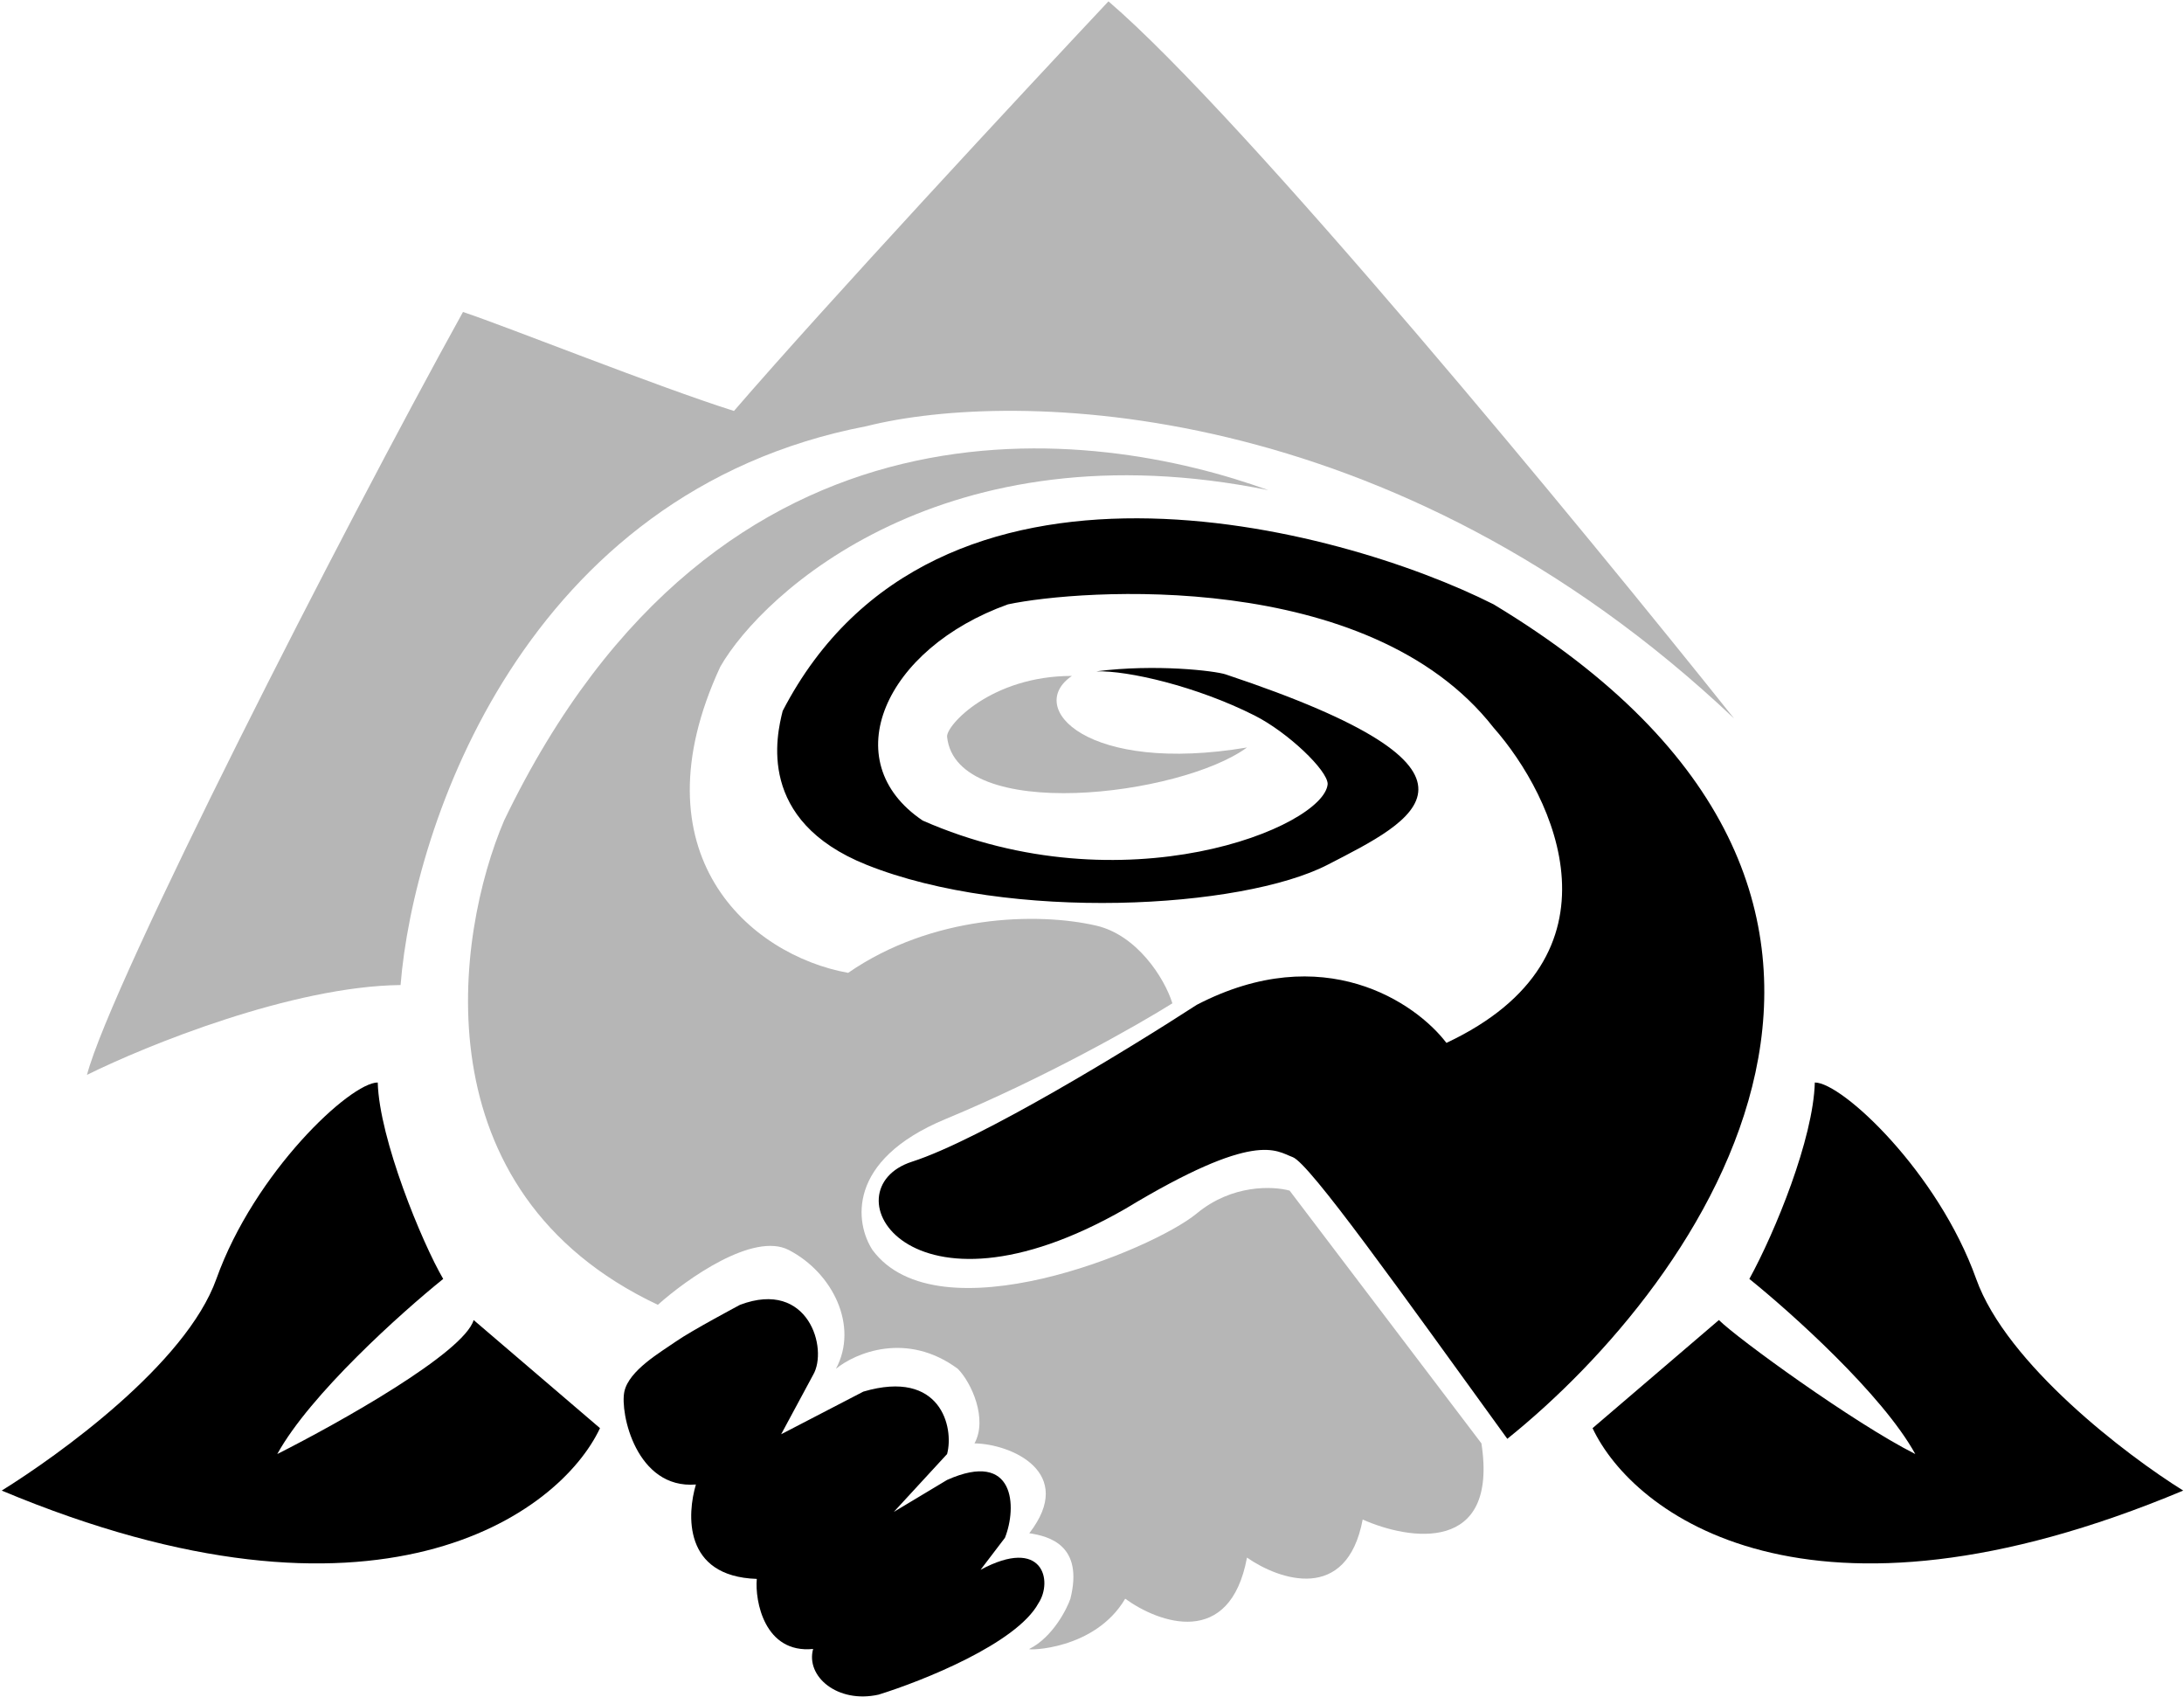 <svg width="1049" height="815" viewBox="0 0 1049 815" fill="none" xmlns="http://www.w3.org/2000/svg">
<path d="M212.874 614.113C202.638 596.564 182.164 546.843 181.433 519.789C168.272 519.789 122.207 562.929 103.927 614.113C89.303 655.059 27.883 698.931 0.829 715.748C180.994 791.207 268.689 727.204 288.187 685.769L227.498 633.855C222.819 649.649 162.666 683.332 133.175 698.2C148.968 669.537 192.888 630.199 212.874 614.113Z" fill="black"/>
<path d="M840.236 614.113C852.667 591.446 870.946 546.843 871.678 519.789C884.839 519.789 930.904 562.929 949.184 614.113C963.808 655.059 1021.57 698.931 1048.63 715.748C868.46 791.207 784.422 727.204 764.924 685.769L825.612 633.855C834.387 642.629 890.445 683.332 919.936 698.2C904.142 669.537 860.222 630.199 840.236 614.113Z" fill="black"/>
<path d="M390.554 660.178L375.199 688.694L414.683 668.221C451.974 657.253 458.311 685.526 454.898 698.2L429.307 725.985L454.898 710.63C487.656 696.006 488.533 723.791 482.684 738.415L470.985 753.77C500.964 737.684 505.838 759.132 498.77 769.856C488.241 789.16 443.199 807.147 421.995 813.728C402.253 818.115 386.898 804.954 390.554 791.792C367.156 794.132 362.525 768.638 363.5 758.157C327.818 756.987 330.109 726.716 334.252 712.824C305.589 715.163 297.692 678.457 299.886 668.221C302.08 657.984 317.435 649.21 324.747 644.092C332.058 638.973 355.457 626.543 355.457 626.543C388.36 614.113 397.866 647.748 390.554 660.178Z" fill="black"/>
<path d="M222.38 149.806C244.315 157.118 315.485 185.635 352.532 197.334C396.964 145.858 490.961 44.759 532.405 0.643C597.919 56.799 760.049 253.636 832.924 345.034C669.137 190.022 486.827 186.853 416.145 204.646C251.774 236.233 198.494 396.705 192.401 472.993C140.34 473.578 70.292 501.997 41.776 516.133C53.475 471.677 164.372 254.611 222.38 149.806Z" fill="#B6B6B6"/>
<path d="M242.122 394.024C345.659 178.762 526.555 205.377 609.18 235.356C454.167 203.915 366.425 284.346 345.951 320.174C304.273 410.11 360.087 458.613 407.371 467.143C447.587 439.358 498.039 437.896 526.555 444.476C545.934 448.949 559.215 469.337 563.115 481.767C546.785 492.004 502.133 517.449 454.167 537.338C406.201 557.226 410.783 587.546 419.07 600.22C450.511 642.629 553.609 600.22 574.814 582.672C591.778 568.633 611.373 569.51 619.417 571.704L711.547 693.081C719.736 746.312 676.937 739.634 654.514 729.641C646.909 770.003 614.298 758.645 598.943 747.921C590.754 791.792 556.534 779.362 540.448 767.663C525.824 792.523 492.921 792.523 494.383 791.792C505.857 786.055 512.663 772.05 514.125 767.663C520.56 741.925 503.888 737.684 494.383 736.222C517.05 706.974 485.609 693.325 468.06 693.081C474.494 681.382 466.598 663.834 460.017 657.253C435.449 639.12 410.783 649.697 401.522 657.253C412.489 636.78 400.059 611.188 378.855 600.22C361.891 591.446 329.865 614.113 315.972 626.543C200.737 572.142 218.724 448.864 242.122 394.024Z" fill="#B6B6B6"/>
<path d="M443.199 394.024C539.717 436.433 635.99 397.193 637.696 376.476C637.696 369.895 618.538 351.618 602.599 343.572C574.814 329.547 541.753 321.893 526.555 322.368C555.072 318.712 583.588 322.124 588.706 323.83C729.095 370.626 678.78 394.024 637.696 415.229C596.612 436.433 484.953 442.794 416.145 415.229C363.216 394.024 373.005 353.078 375.93 341.378C449.049 200.258 643.546 252.904 717.396 290.195C950.207 430.584 817.813 615.575 723.977 690.888C672.062 619.231 628.922 558.542 620.879 555.617C612.836 552.693 603.33 542.456 540.448 580.478C435.888 640.436 397.134 570.973 438.081 557.811C470.839 547.282 542.885 503.215 574.814 482.498C635.649 450.911 680.105 481.523 694.729 500.778C783.057 459.247 746.644 382.569 717.396 349.422C657.438 272.647 518.512 282.883 484.146 290.195C424.919 311.4 400.79 365.508 443.199 394.024Z" fill="black"/>
<path d="M598.944 358.927C522.315 371.796 492.19 339.916 514.857 324.561C476.104 324.561 454.329 348.389 454.899 353.809C459.286 395.487 567.015 382.325 598.944 358.927Z" fill="#B6B6B6"/>
</svg>
